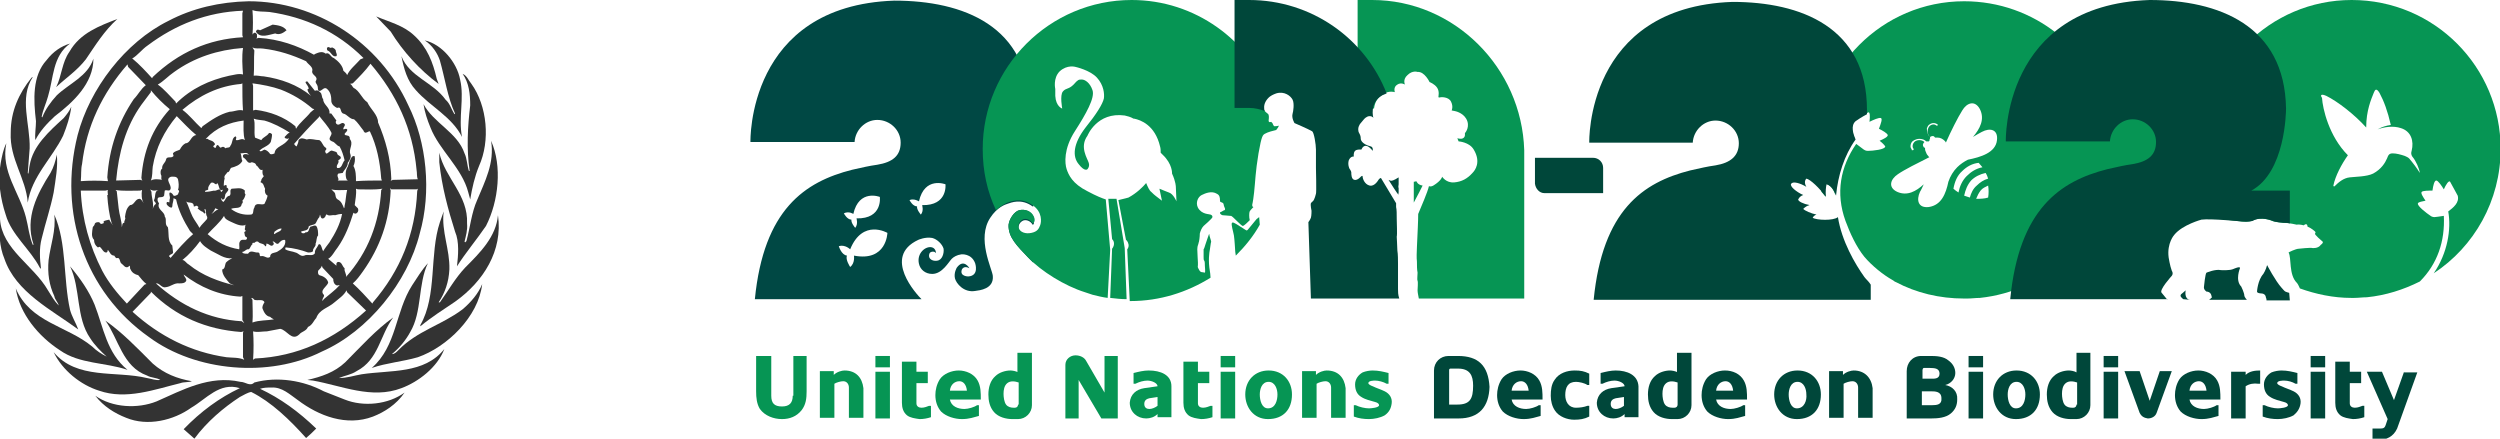 <?xml version="1.0" encoding="utf-8"?>
<!-- Generator: Adobe Illustrator 19.1.0, SVG Export Plug-In . SVG Version: 6.00 Build 0)  -->
<svg version="1.1" id="Layer_1" xmlns="http://www.w3.org/2000/svg" xmlns:xlink="http://www.w3.org/1999/xlink" x="0px" y="0px"
	 viewBox="0 0 396.1 69.5" style="enable-background:new 0 0 396.1 69.5;" xml:space="preserve">
<style type="text/css">
	.st0{fill:#069554;}
	.st1{fill:#004844;}
	.st2{fill:#00473A;}
	.st3{fill:#333333;}
</style>
<g>
	<path class="st0" d="M345.7,18.1h-11.6c-2.5-10.3-11.8-17.9-22.9-17.9c-13,0-23.5,10.6-23.5,23.6c0,2.3,0.3,4.5,0.9,6.6
		c0.2,0.2,0.4,0.5,0.6,0.7c-0.1-0.8,0-1.6,0.1-2c0.7,0.2,1.2,0.9,1.5,1.8c0.3-3.2,1.3-6.4,3.1-8.9c-0.4-0.9-0.8-2.2,0-2.9
		c0.1-0.1,2.1-1.3,2.1-1.3c0.3-0.1,0.3,0.7,0.2,1.5c0.6-0.3,1.5-0.7,1.8-0.6c0.3,0.1,0,0.9-0.3,1.7c0.6,0.3,1.3,0.7,1.4,1
		c0,0.3-0.6,0.6-1.3,0.9c0.4,0.3,0.8,0.7,0.9,0.9c0,0.5-2,0.7-2.7,0.7c-0.2,0-0.4,0-0.7-0.2c-0.1-0.1-0.7-0.5-1.2-0.9
		c-2.5,3.6-3.3,7.8-1.7,12.2c0.7,1.9,1.7,4.1,3,5.7c1.2,1.4,2.9,2.8,4.5,3.7c0.2,0.1,0.2,0.2,0.5,0.3c3.2,1.7,6.9,2.6,10.8,2.6
		c0.1,0,0.1,0,0.2,0v0c0.1,0,0.2,0,0.3,0c0.7,0,1.3-0.1,2-0.1c10.4-1.1,18.8-8.9,20.7-19h11.3V18.1z M309.5,29.9
		c0.2-1.1,0.6-2.1,1.4-2.8c0.7-0.7,1.6-1.2,2.6-1.3c0.2,0.2,0.4,0.5,0.6,0.7c-1,0.2-1.8,0.7-2.5,1.4c-0.7,0.7-1.1,1.6-1.3,2.6
		C310,30.3,309.7,30.1,309.5,29.9 M312.1,31.3c-0.3-0.1-0.6-0.2-0.9-0.3c0.2-0.9,0.5-1.7,1.1-2.4c0.6-0.6,1.4-1,2.3-1.2
		c0.2,0.3,0.3,0.6,0.4,0.9c-0.7,0.2-1.3,0.6-1.8,1.1C312.6,29.9,312.3,30.6,312.1,31.3 M315,31.3c-0.6,0.2-1.3,0.2-1.9,0.2
		c0.2-0.5,0.4-0.9,0.7-1.3c0.3-0.4,0.8-0.6,1.2-0.8C315.1,30,315.1,30.7,315,31.3 M311.8,25.3c-0.6,0.3-1.2,0.7-1.7,1.2
		c-0.6,0.6-1.1,1.4-1.4,2.3c-0.4,1.9-1.1,3.7-3.1,4c-1.7,0.2-2-1.1-1.4-2.4c0.2-0.3,0.4-0.8,0.6-1.2c-1.2,1.1-2.6,1.9-4.2,1.2
		c-1.5-0.7-1.1-2,0.1-2.8c1-0.7,3.2-1.8,5-2.7c-0.1,0-0.1-0.1-0.2-0.2c-0.2-0.2-0.3-0.4-0.4-0.7c-0.1-0.2-0.1-0.4-0.1-0.6
		c-0.1,0-0.2,0-0.2-0.1c-0.2-0.2-0.2-0.5,0.1-0.8c0,0,0,0,0,0c0,0,0,0,0,0c0,0,0,0,0,0c-0.2-0.2-0.5-0.3-0.8-0.3
		c-0.3,0-0.6,0.1-0.8,0.3c-0.1,0.1-0.1,0.2-0.2,0.3c-0.1,0.3-0.1,0.6,0.1,0.8c0,0,0,0.1,0,0.1c0,0,0,0-0.1,0.1c0,0,0,0-0.1,0
		c0,0,0,0-0.1,0c0,0,0,0,0,0c0,0,0,0,0,0c0,0,0,0,0-0.1c0,0,0,0,0,0c0,0,0,0,0,0c-0.1-0.2-0.2-0.3-0.2-0.5c0-0.3,0.1-0.6,0.3-0.8
		c0.1-0.1,0.2-0.1,0.3-0.2c0.2-0.1,0.5-0.2,0.8-0.2c0.4,0,0.8,0.1,1.1,0.4c0,0,0.1,0,0.1,0c0,0,0,0,0,0c0.1,0,0.2,0,0.3,0
		c0,0,0.1-0.1,0.1-0.1c0-0.1,0-0.2,0.1-0.4c0,0,0-0.1,0-0.1c0,0,0,0,0-0.1c0,0-0.1-0.1-0.1-0.1c0,0,0,0-0.1-0.1
		c-0.2-0.3-0.3-0.7-0.3-1c0,0,0,0,0,0c0-0.1,0-0.2,0-0.2c0-0.1,0.1-0.1,0.1-0.2c0,0,0,0,0,0c0-0.1,0.1-0.1,0.1-0.2c0,0,0,0,0,0
		c0,0,0,0,0,0c0.1-0.1,0.2-0.2,0.4-0.3c0.2-0.1,0.3-0.1,0.5-0.1c0.2,0,0.4,0.1,0.6,0.2c0,0,0,0,0,0c0,0,0,0,0,0.1c0,0,0,0,0,0.1l0,0
		c0,0,0,0-0.1,0c0,0-0.1,0-0.1,0c-0.3-0.3-0.8-0.2-1.1,0.1c-0.4,0.5-0.4,1.2,0.1,1.7c0.3-0.2,0.6-0.2,0.7,0c0,0,0.1,0.1,0.1,0.1
		c0.1,0,0.3,0,0.4,0c0.4,0,0.8,0.2,1.1,0.5c0.1,0.1,0.2,0.2,0.2,0.3c0.8-1.8,1.9-4,2.6-5.1c0.7-1.2,2-1.7,2.8-0.2
		c0.8,1.6,0,3.1-1.1,4.4c0.5-0.3,1-0.6,1.4-0.8c1.3-0.7,2.6-0.4,2.4,1.3C316.2,24.2,313.8,24.9,311.8,25.3"/>
	<path class="st0" d="M355.2,35.1c0.9,0.1,1.6-0.1,1.6-0.1c1.4-0.8,3.2,0,3.2,0c0.4,0.2,1.7,0.3,1.7,0.3c1,0,2.2,0.3,2.2,0.3
		c0.4-0.1,1.1,0.1,1.1,0.1c0.6-0.5,0.6,0.2,0.6,0.2c0.7,0.3,1.1,0.7,1.1,0.7c0.3,0.2,0.1,0.4,0.1,0.4c-0.2,0.1,1.1,1.2,1.1,1.2
		c0.4,0.2-0.2,0.6-0.2,0.6c-0.4,0.6-1.3,0.5-1.3,0.5c-0.3-0.1-2.1,0.1-2.1,0.1c-0.6,0-1.7,0.6-1.7,0.6c0.5,0.9,0,3.5,1.3,4.8
		c0.2,0.2,0.3,0.5,0.5,0.9c2.5,0.9,5.3,1.5,8.1,1.5c0.1,0,0.1,0,0.2,0v0c0.1,0,0.2,0,0.3,0c0.7,0,1.3-0.1,2-0.1
		c3-0.3,5.8-1.2,8.4-2.5c2.8-2.8,4-6.4,3.8-10.4c-0.6,0.1-1.4,0.2-1.5,0.2c-0.2,0-0.5-0.1-0.6-0.2c-0.6-0.4-2.2-1.6-2-2
		c0.1-0.2,0.7-0.3,1.2-0.4c-0.4-0.6-0.8-1.2-0.6-1.4c0.2-0.2,1.1-0.2,1.7-0.2c0.1-0.8,0.3-1.6,0.6-1.6c0.3,0,0.9,0.9,1.2,1.4
		c0.3-0.7,0.8-1.5,1-1.2c0,0,1.1,2,1.2,2.2c0.3,1.1-0.7,1.9-1.5,2.5c0.5,2.8-0.1,6.6-2.3,9.8c6.4-4.2,10.6-11.5,10.6-19.7
		c0-13-10.5-23.6-23.6-23.6c-13,0-23.5,10.6-23.5,23.6c0,4,1,7.8,2.7,11.1C353.5,34.9,355.2,35.1,355.2,35.1 M368.6,15.2
		c1.8,0.9,4.4,2.9,6.3,5c0-2.7,0.8-4.5,1.2-5.5c0.2-0.5,0.4-0.8,0.9,0c0.7,1.3,1.3,2.9,1.8,5.1c-0.7,0.1-1.4,0.3-2.1,0.7
		c1.1-0.4,2.5-0.6,3.7-0.2c1.6,0.5,2.1,2,1.7,3.6c-0.1,0.3-0.1,0.6,0.1,0.9c0.6,0.7,1.1,1.9,1.2,2.6c-0.5-0.8-1.1-1.6-1.7-2.3
		c-0.2-0.2-0.5-0.3-0.7-0.4c-0.6-0.2-1.3-0.4-1.9-0.4c-0.6,0-0.7,0.3-0.9,0.8c-0.3,0.7-0.9,1.7-2.2,2.4c-1,0.5-2.9,0.5-3.7,0.6
		c-1,0.1-1.8,0.8-2.4,1.4c-0.1,0.1-0.2,0-0.2-0.1c0.3-1.5,1.3-3.4,2.3-4.8c-3-3-4-7.4-4.1-9.1C367.6,15.1,367.7,14.8,368.6,15.2"/>
	<path class="st1" d="M161.5,33.3c-0.8,0.2-1.6,1.4-1.7,2.3c-0.1,2,1.4,3.4,3.1,5.2c0.3,0.3,0.5,0.5,0.8,0.8v-4.6
		c-0.1,0-0.2,0.1-0.3,0.1c-0.9,0.2-1.8-0.1-2-0.8c-0.1-0.5,0.1-1,0.6-1.3c0.5-0.3,1.3,0,1.6,0.6c0,0,0.1,0,0.2-0.1v-1
		C163.4,33.4,162.3,33.1,161.5,33.3 M157.6,30.3c5.4-2.9,5.5-12.5,5.5-13c0-13.2-10.5-17.2-21.4-17.2c-23.4,0.8-22.8,22.4-22.8,22.4
		h16.5c0.1-1.9,1.7-3.5,3.6-3.5c2,0,3.7,1.6,3.7,3.6c0,2.1-1.3,3.1-3.7,3.5c-1.4,0.2-2.2,0.4-4,0.8c-7.5,1.9-14,6.3-15.4,20.5H146
		c-0.7-0.7-6.3-6.7-0.5-9.4c0,0,1.1-0.5,2.2-0.3c0.8,0.2,1.6,1,1.8,1.7c0.1,0.7-0.2,1.8-1,1.9c-0.5,0.1-0.9-0.1-1-0.2
		c-0.3-0.2-0.4-0.6-0.2-1c0.1-0.2,0.7-0.4,1,0c0,0,0-0.7-0.6-0.9c-1-0.3-2.5,0.9-2.1,2.6c0.2,0.9,1,1.6,2.1,1.6
		c1.6,0,2.6-1.9,3.1-2.4c0.3-0.3,0.8-0.6,1.5-0.7c0,0,1.6-0.2,2.2,1.4c0,0,0.7,2-1.1,2.1c0,0-1.4,0-1-1.1c0,0,0.3-0.7,1.2-0.2
		c0,0-0.9-1.6-2-0.1c0,0-0.5,0.8-0.3,1.7c0.2,0.8,1.4,2.3,3.2,2c0.7-0.1,3-0.3,2.8-2.4c-0.1-1.1-2.6-5.9-0.4-9.2
		c1.1-1.7,2.4-2.1,2.7-2.2c0.6-0.2,2.2-0.9,4,0.4c0.1,0,0.1,0.1,0.1,0.1v-2.4H157.6z M135.2,33.9c0.9-4,4.2-2.7,4.2-2.7
		s0.5,3.5-3.7,3.4c0,0,0.3,0.9-0.2,1.5c0,0-0.7-0.8-0.6-1.3l0,0c-0.7,0-1.2-1-1.2-1C134.5,33.4,135.2,33.9,135.2,33.9 M135.3,40.5
		c0,0,0.2,1.2-0.6,1.8c0,0-0.8-1.2-0.5-1.8l0,0c-0.9-0.1-1.3-1.5-1.3-1.5c1-0.3,1.8,0.5,1.8,0.5c2-4.9,5.9-2.6,5.9-2.6
		S140.5,41.5,135.3,40.5 M146.1,32.5c0,0,0.3,0.9-0.2,1.5c0,0-0.7-0.8-0.6-1.3l0,0c-0.7,0-1.2-1-1.2-1c0.7-0.3,1.5,0.2,1.5,0.2
		c0.9-4,4.2-2.7,4.2-2.7S150.2,32.6,146.1,32.5"/>
	<path class="st0" d="M202.6,19.9c-0.2,0.1-0.6,0.1-0.7,0.1c-0.1,0-0.3-0.5-0.3-0.5l-0.2-0.2c0,0-0.4,0.2-0.4-0.2
		c0-0.2,0.1-0.5,0-0.9c-0.1-0.3-0.7-0.4-0.8-1.1c-0.1-0.8,0.4-1.5,0.9-1.9c0.1,0,0.1-0.1,0.2-0.1C197.9,6.4,189.4,0,179.3,0
		c-13,0-23.6,10.6-23.6,23.6c0,3.5,0.7,6.7,2.1,9.7c0.9-0.8,1.6-1.1,1.8-1.2c0.6-0.2,2.2-0.9,4,0.4c1.6,1.1,1.4,2.7,1.2,3.2
		c-0.2,0.5-0.4,1-1.4,1.2c-0.9,0.2-1.8-0.1-2-0.8c-0.1-0.5,0.1-1,0.6-1.3c0.5-0.3,1.3,0,1.6,0.6c0,0,0.6-0.2,0.2-1.1
		c-0.4-0.9-1.4-1.2-2.3-1c-0.8,0.2-1.6,1.4-1.7,2.3c-0.1,2,1.4,3.4,3.1,5.2c2.1,2.2,5.8,4.5,9,5.5c0.4,0.1,0.8,0.3,1.2,0.4
		c0.8,0.2,1.6,0.4,2.4,0.5l0.4-7.6l-0.7-8c-0.6-0.2-1.4-0.5-2.9-1.3c-2.4-1.2-3-2.6-3.3-3.5c-0.3-0.9-0.5-3.2,1.3-6
		c1.8-2.8,3.2-5.3,2.8-6.5c-0.4-1.2-1.2-1.7-1.7-1.7c-0.5,0-0.6,0-1.3,0.8c-0.8,0.8-1.2,0.5-1.7,1.1c-0.5,0.6-0.1,2.7-0.1,2.7
		s-1-0.3-1.1-2c0-0.6,0-1.1,0-1.1s-0.4-1.7,0.7-2.8c1.2-1.1,2.5-0.7,2.5-0.7s2.3,0.5,3.4,1.7c1.1,1.2,1.2,2.6,1.1,3.3
		c-0.2,0.9-1.2,2.5-2.9,4.6c-2,2.6-2.1,4.6-1.1,5.8c1,1.3,1.4,0.8,1.4,0.8s0.4-0.4,0.2-1c-0.2-0.7-1.5-2.5-0.2-4.3
		c0,0,1.5-3.8,5.9-3.2c0.4,0.1,0.9,0.2,1.4,0.5c0,0,0.1,0,0.1,0c1,0.2,3.3,1,4.1,4.4c0.1,0.3,0.1,0.7,0.1,1c0.1,0.1,0.2,0.2,0.3,0.3
		c1.6,1.5,1.5,3,1.5,3c0.6,1.3,0.6,2.1,0.6,2.1l0.1,2.3c0,0-0.5-1.2-1.2-1.4c-0.3-0.1-1-0.4-1.5-0.6c0.2,0.9,0.4,1.9,0.4,1.9
		c-1-0.8-1-0.7-1.7-1.4c-0.3-0.2-0.6-0.9-0.8-1.4c-0.5,0.6-1.5,1.6-2.8,2.3c0,0-0.7,0.2-1.6,0.4l1.2,6.3c0,0,0.3,0.2,0.4,0.7
		c0.1,0.5-0.2,0.8-0.2,0.8l0.4,8.2c0,0,0.1,0,0.1,0c4.7,0,9-1.4,12.7-3.7c0-0.4-0.1-1-0.1-1c-0.3-1.7-0.1-3,0-3.5
		c0.1-0.5,0.1-0.9,0.2-1.2c0-0.2-0.3-0.9-0.3-1.2c0-0.3-0.5,1.4-0.6,1.6c-0.1,0.3-0.2,0.7-0.3,0.8c0,0.2,0,0.9,0,1.2
		c0,0.3,0,0.5,0.1,0.6c0.1,0.1,0.1,0.6,0.1,0.8c0,0.2,0.1,1,0,1.1c-0.1,0-0.4-0.1-0.6-0.1c-0.2-0.1-0.3-0.3-0.4-0.5
		c-0.2-0.3-0.1-0.5-0.1-0.6c0-0.1,0-0.2,0-0.4c0-0.2-0.1-1.6-0.1-2.1c0-0.6,0.2-0.8,0.2-1c0.1-0.2,0.2-1,0.2-1.5
		c0.1-0.4,0.3-0.9,0.6-1.2c0,0,1.4-1.2,1.4-1.4c0-0.1,0-0.3-0.3-0.4c-0.2-0.1-1.4,0-2-1.1c-0.4-0.8,0-1.7,0.6-2
		c0.6-0.3,1.6-0.7,2.4-0.2c0.4,0.2,0.5,0.5,0.5,1.1c0,0,0,0.2,0.1,0.2c0.2,0.1,0.3,0.1,0.4,0.2c0.1,0.1,0.1,0.5,0.2,0.6
		c0,0.1,0.1,0.2,0.1,0.3c0,0.1,0,0.2-0.1,0.2c-0.1,0-0.5,0.3-0.6,0.3c-0.1,0-0.1,0.1-0.1,0.2c0.1,0.1,0.1,0.2,0.4,0.3
		c0.3,0,1,0.1,1.2,0.1c0.2,0,0.2,0,0.3,0.1c0.1,0,1.5,1.5,1.7,1.5c0.2,0,0.8-0.6,1.1-0.9c0,0,0,0,0-0.1c-0.1-0.3-0.1-1.1,0-1.3
		c0.1-0.2,0.6-0.7,0.6-0.7s-0.2,0-0.2-0.3c0-0.2,0.1-0.2,0.3-2c0.2-1.8,0.2-3.2,0.7-6.2c0.5-2.9,0.7-2.9,1-3.1
		c0.5-0.3,1.4-0.5,1.8-0.6C202.6,20.1,202.6,20,202.6,19.9"/>
	<path class="st0" d="M176.9,31.5c-0.2,0-0.4,0-0.7,0c-0.2,0-0.4,0-0.6,0l0.6,6.4c0,0,0.3,0.2,0.3,0.7c0,0.5-0.3,0.8-0.3,0.8
		l-0.3,7.8c0.9,0.1,1.7,0.2,2.6,0.2l-0.3-8.1L176.9,31.5z"/>
	<path class="st0" d="M199.1,34.7c-0.1,0.1-1.3,1.6-1.4,1.7c-0.2,0.2-0.2,0.1-0.4,0c-0.2-0.1-1.5-1-1.8-1.1c0,0-0.2-0.1-0.3,0
		c-0.2,0.2,0.2,1.4,0.3,2c0.1,0.6,0.2,2.4,0.2,2.4c0,0.3,0.1,0.6,0.1,0.8c1.5-1.5,2.8-3.1,3.8-4.9l-0.1-1.2L199.1,34.7z"/>
	<path class="st2" d="M295.4,43.9c-1.5-2.1-3.6-5.7-4.2-9.5c-0.7,0.6-3.4,0.5-4,0.1c0.1-0.2,0.3-0.4,0.6-0.5
		c-0.9-0.2-1.8-0.6-2.1-0.9c0.3-0.3,0.6-0.5,1-0.6c-1-0.2-1.8-0.6-1.8-0.9c0.2-0.4,0.5-0.6,0.8-0.7c-1.1-0.5-2.2-1.4-1.9-1.8
		c0.3-0.4,1.4-0.1,2.4,0.5c-0.3-0.5-0.3-1,0-1.3c0.6,0.1,2.1,1.5,3.1,2.9c-0.1-0.8,0-1.6,0.1-2c0.7,0.2,1.2,0.9,1.5,1.8
		c0.3-3.2,1.3-6.4,3.1-8.9c-0.4-0.9-0.8-2.2,0-2.9c0.1-0.1,1.2-0.8,1.8-1.1c0-0.4,0-0.7,0-0.7c0-13.1-10.5-17.1-21.3-17.1
		c-23.3,0.8-22.7,22.3-22.7,22.3h16.4c0.1-1.9,1.7-3.5,3.6-3.5c2,0,3.7,1.6,3.7,3.6c0,2-1.3,3.1-3.7,3.5c-1.4,0.2-2.2,0.4-4,0.8
		c-7.5,1.9-13.9,6.3-15.3,20.5h18.9h25l0-2.4C296.1,44.6,295.7,44.3,295.4,43.9"/>
	<path class="st2" d="M347,47.5c-1-0.1-0.7-1.5-0.7-1.5c-0.2,0.2-0.7,0.6-0.7,0.6c-0.3,0.3,0.1,0.6,0.1,0.6c0.1,0.1,0.2,0.2,0.2,0.2
		L347,47.5C347,47.5,347,47.5,347,47.5"/>
	<path class="st2" d="M343.4,47.5c-0.5-0.6-0.9-1.1-0.9-1.1c-0.5-0.4,1.6-2.7,1.6-2.7c0.3-0.4,0-0.8,0-0.8c-0.3-0.8-0.5-2.1-0.5-2.1
		c-0.3-2.3,0.9-3.6,0.9-3.6c1.3-1.6,4.3-2.4,4.3-2.4c1.4-0.2,6.5,0.3,6.5,0.3c0.9,0.1,1.6-0.1,1.6-0.1c1.4-0.8,3.2,0,3.2,0
		c0.4,0.2,1.7,0.3,1.7,0.3c0.3,0,0.7,0,1,0.1v-0.2v-1v-1.6v-1.9v-0.5h-6.1c5.4-2.9,5.5-12.5,5.5-13C362,4,351.5,0,340.6,0
		c-23.4,0.8-22.8,22.4-22.8,22.4h16.5c0.1-1.9,1.7-3.5,3.6-3.5c2,0,3.7,1.6,3.7,3.6c0,2.1-1.3,3.1-3.7,3.5c-1.4,0.2-2.2,0.4-4,0.8
		c-7.5,1.9-14,6.3-15.4,20.6h19v0H343.4z"/>
	<path class="st2" d="M350.3,47.2c0,0.1-0.1,0.2-0.3,0.3h6c-0.3-0.3-0.4-0.6-0.4-0.6c0-0.5-0.5-1.5-0.5-1.5c-1-1-0.2-2.9-0.2-2.9
		c0.1-0.4-1,0.1-1,0.1c-0.6,0.3-2,0.2-2,0.2c-0.9-0.2-2.3,0.4-2.3,0.4c-0.2,0.1-0.4,2.2-0.4,2.2c-0.1,0.5,0.4,0.8,0.4,0.8
		c0.5,0,0.7,0.4,0.7,0.4C350.6,47.4,350.3,47.2,350.3,47.2"/>
	<path class="st2" d="M362.7,46.4c-0.3-0.1-0.4-0.1-0.6-0.2c-0.2-0.1-0.4-0.4-0.6-0.6c-1-1.1-2.3-3.6-2.3-3.6
		c-0.2,0.8-0.6,1.4-0.6,1.4c-0.9,1-1,2.8-1,2.8c0,0.3,0.8,0.3,0.8,0.3c0.6,0.1,0.6,0.6,0.6,0.6l0.1,0.3c0,0.1,0,0.1,0,0.2h3.7
		L362.7,46.4C362.7,46.4,362.7,46.4,362.7,46.4"/>
	<path class="st0" d="M217.4,0h-2.3v17.2h2.3c0.1,0,0.2,0,0.3,0c0.1-0.8,0.4-1.7,1.5-2.3c0.9-0.6,1.8-0.3,1.8-0.3s-0.3-0.8,0.4-1.2
		c0.6-0.4,1.2,0,1.2,0s-0.4-0.8,0.4-1.5c0.8-0.8,1.6-0.5,1.6-0.5c1.1-0.1,1.9,1.6,1.9,1.6s0.8,0.3,1.2,0.9c0.4,0.6,0.2,1.3,0.2,1.5
		c0.1,0.1,0.4,0,0.4,0s1.2-0.1,1.6,0.7c0.4,0.8,0.1,1.4,0.1,1.4l0.5,0.1c0,0,1.2,0.2,1.8,1.2c0.7,1.2-0.1,2.2-0.2,2.3
		c0,0.1,0.1,0.6-0.3,0.8c-0.3,0.2-0.9,0-0.9,0l0.2,0.5c0,0,1.7,0.1,2.4,1.3c1.2,2,0.2,3.3-0.2,3.7c-0.8,0.9-1.7,1.4-2.9,1.5
		c-1.3,0.1-1.9-0.9-1.9-0.9s-0.1,0.6-1.4,1.4c-0.2,0.1-0.4,0.2-0.7,0.1c-0.2,0.9-1.2,3.2-1.7,4.4c0,1.2-0.1,2.9-0.2,5.2
		c-0.1,2.3,0,1.9,0,2.4c0,0.6,0,1.2,0.1,1.7c0,0.5-0.1,1.1,0,1.3c0.1,0.2,0,1.2,0,1.5c0,0.3,0.1,0.8,0.2,1.3h16.7V23.8
		C241.1,10.7,230.4,0,217.4,0"/>
	<path class="st0" d="M224.4,28.7c0,0-0.2,0.1-0.4,0.1v3.3c0.5-0.9,1.4-2.7,1.4-2.7C224.6,29.3,224.4,28.7,224.4,28.7"/>
	<path class="st2" d="M221.5,45.8c0-0.8,0-1.3,0-1.6v-2.4c0-0.6,0-1.5-0.1-2.1c0-0.6-0.1-1.9-0.1-2.2c0.1-0.4,0-2,0-2.8
		c0-0.8,0-1.5-0.1-1.9c0-0.1,0-0.3,0-0.6c-0.6-1-1.5-2.5-2.4-4c-0.2,0-0.4,0.3-0.4,0.3s-0.6,1.1-1.4,0.9c-0.8-0.2-1.1-1.1-1.1-1.4
		c0-0.3-0.3,0-0.3,0s-0.5,0.6-1,0.5c-0.5-0.1-0.5-0.9-0.5-1.2c0-0.2-0.3-0.6-0.3-0.6s-0.3-0.6-0.1-1.3c0.3-0.7,0.8-0.6,0.8-0.6
		s-0.1-0.6,0.2-0.9c0.3-0.3,1-0.2,1-0.2s0.2-0.6,0.7-0.6c0.5,0,1.1,0.8,1.1,0.8s0.1-0.6-0.3-0.7c-1.6-0.4-1.6-1.2-1.6-1.2
		s0-0.4-0.1-0.6c-0.1-0.3-0.3-0.4-0.3-0.9c0-0.6,0.4-1,0.4-1l0.5-0.6c0,0,0.4-0.5,0.9-0.5s0.6,0.3,0.6,0.3s-0.7-2.4,1.4-3.6
		c0.2-0.1,0.5-0.2,0.7-0.3C216.3,6.1,207.8,0,197.9,0h-2.3v17.1h2.3c0.9,0,1.7,0.2,2.5,0.5c-0.1-0.1-0.1-0.3-0.1-0.4
		c-0.1-0.8,0.4-1.5,0.9-1.9c0.4-0.3,1-0.5,1-0.5c1.3-0.4,2.3,0.4,2.6,1c0.3,0.6,0.1,1.9,0,2.2c-0.2,0.7,0.3,1.5,0.3,1.5
		s2.1,0.9,2.8,1.3c0.3,0.2,0.6,2.1,0.6,2.9c0,0.6,0,2.6,0,2.9c0,0.2,0.1,3.9,0,4.1c-0.1,0.4-0.2,0.7-0.3,0.9
		c-0.1,0.3-0.4,0.4-0.5,0.6c-0.1,0.3,0.1,1.2,0.1,1.2s0,0.8-0.1,1.1c-0.1,0.3-0.4,0.7-0.4,0.7l0.4,12.1h14
		C221.5,46.7,221.5,46.2,221.5,45.8"/>
	<path class="st2" d="M221.6,30.5v-0.6c0,0,0-0.1,0-0.1c-0.1-0.2,0-0.4,0-0.6v-1.1c-0.2,0.1-0.3,0.2-0.5,0.3
		c-0.6,0.3-0.7,0.3-1.1,0.1c0.7,1.1,1.2,1.9,1.6,2.4C221.5,30.8,221.6,30.7,221.6,30.5"/>
	<path class="st2" d="M252.4,25h-2.9h-3.6h-2.7v4.1l0,0c0.1,0.8,0.7,1.5,1.5,1.5l0,0h0.1h6.5h2.7v-4C254,25.7,253.3,25,252.4,25"/>
	<path class="st0" d="M125.6,62.7c0,1.1-0.5,1.7-1.7,1.7c-1.2,0-1.7-0.5-1.7-1.7v-6.3h-2.4V62c0,1,0.1,2,0.6,2.8
		c0.8,1.1,2.2,1.6,3.5,1.6c1.2,0,2.3-0.4,3.1-1.4c0.7-0.9,0.8-1.9,0.8-3v-5.6h-2.1V62.7z"/>
	<path class="st0" d="M133.8,58.7c-0.4,0-1.2,0.2-1.7,0.7v-0.6h-2.2v7.4h2.3v-5.4c0.3-0.2,1-0.4,1.4-0.4c0.6,0,0.9,0.5,0.9,1v4.8
		h2.3v-4.7C136.6,59.8,135.6,58.7,133.8,58.7"/>
	<rect x="138.7" y="56.4" class="st0" width="2.3" height="1.8"/>
	<rect x="138.7" y="58.9" class="st0" width="2.3" height="7.4"/>
	<path class="st0" d="M146,64.6c-0.4,0-0.8-0.2-0.8-0.7v-3.2h1.8v-1.8h-1.8v-1.6h-2.3v1.6v1.8v3.1c0,0.8,0.2,1.5,0.8,2
		c0.5,0.4,1.3,0.5,2,0.6c0.6,0,1.2-0.1,1.8-0.3v-1.8h-0.3C146.9,64.4,146.5,64.6,146,64.6"/>
	<path class="st0" d="M151.9,58.7c-1.1,0-2.4,0.5-3,1.4c-0.5,0.8-0.7,1.7-0.7,2.5c0,1,0.3,1.9,0.9,2.6c0.8,0.8,2.2,1.2,3.3,1.2
		c1.2,0,1.9-0.3,2.7-0.5v-1.7h-0.3c-0.4,0.3-1.4,0.6-2,0.6c-1,0-2.1-0.4-2.3-1.5h4.9c0-1.1,0-2.1-0.5-3
		C154.3,59.2,153,58.7,151.9,58.7 M150.5,61.9c0.1-1,0.8-1.5,1.5-1.5c0.6,0,1.1,0.5,1.2,1.5H150.5z"/>
	<path class="st0" d="M161.3,59c-0.3-0.2-0.9-0.3-1.2-0.3c-0.8,0-1.8,0.3-2.4,0.9c-0.8,0.7-1.1,1.8-1.1,2.9c0,1,0.2,2,0.9,2.8
		c0.7,0.8,1.9,1.1,2.9,1.1h0.9c1.2,0,2.2-1,2.2-2.2v-8.3h-2.3V59z M161.3,64.1c0,0.3-0.2,0.5-0.5,0.5h-0.2c-0.4,0-0.9-0.1-1.2-0.5
		c-0.3-0.4-0.4-1.2-0.4-1.7c0-0.6,0.1-1.3,0.6-1.7c0.5-0.4,1.2-0.3,1.8-0.1V64.1z"/>
	<path class="st0" d="M175,62.2l-2.9-5c-0.3-0.6-1-0.9-1.7-0.9c-0.8,0-1.6,0.6-1.6,1.5v8.5h2.1v-6.1l3.6,6.1h2.6v-9.9H175V62.2z"/>
	<path class="st0" d="M182,58.7c-0.8,0-1.6,0.2-2.4,0.4v1.7h0.3c0.6-0.3,1.3-0.5,1.9-0.5c0.7,0,1.6,0.4,1.6,0.9
		c-0.7,0.1-1.5,0.2-2.1,0.3c-1.3,0.2-2.2,1-2.3,2.3c0,1.5,1.2,2.5,2.6,2.5c0.6,0,1.3-0.2,1.8-0.7v0.5h2.2v-4.9
		C185.6,59.4,183.9,58.7,182,58.7 M183.4,64.3c-0.4,0.3-0.9,0.5-1.3,0.5c-0.4,0-0.8-0.2-0.8-0.8c0-0.6,0.4-0.8,0.8-0.9l1.3-0.2V64.3
		z"/>
	<path class="st0" d="M190.6,64.6c-0.4,0-0.8-0.2-0.8-0.7v-3.2h1.8v-1.8h-1.8v-1.6h-2.3v1.6v1.8v3.1c0,0.8,0.2,1.5,0.8,2
		c0.5,0.4,1.3,0.5,2,0.6c0.6,0,1.2-0.1,1.8-0.3v-1.8h-0.3C191.5,64.4,191.1,64.6,190.6,64.6"/>
	<rect x="193.4" y="58.9" class="st0" width="2.3" height="7.4"/>
	<rect x="193.4" y="56.4" class="st0" width="2.3" height="1.8"/>
	<path class="st0" d="M201,58.7c-2.2,0-3.7,1.6-3.7,3.8c0,2,1.3,3.9,3.6,3.9c2.4,0,3.8-1.5,3.8-3.9C204.7,60.4,203.3,58.7,201,58.7
		 M200.9,64.7c-1,0-1.3-1.3-1.3-2.2c0-0.8,0.3-2,1.4-2c1,0,1.4,1.1,1.4,2C202.4,63.4,202.1,64.7,200.9,64.7"/>
	<path class="st0" d="M210.2,58.7c-0.4,0-1.2,0.2-1.7,0.7v-0.6h-2.2v7.4h2.3v-5.4c0.3-0.2,1-0.4,1.4-0.4c0.6,0,0.9,0.5,0.9,1v4.8
		h2.3v-4.7C213,59.8,212,58.7,210.2,58.7"/>
	<path class="st2" d="M293.7,58.7c-0.4,0-1.2,0.2-1.7,0.7v-0.6h-2.2v7.4h2.3v-5.4c0.3-0.2,1-0.4,1.4-0.4c0.6,0,0.9,0.5,0.9,1v4.8
		h2.3v-4.7C296.5,59.8,295.4,58.7,293.7,58.7"/>
	<path class="st0" d="M219.4,62c-0.6-0.3-1.3-0.5-1.9-0.8c-0.3-0.1-0.7-0.3-0.7-0.5c0-0.4,0.9-0.4,1.1-0.4c0.5,0,1.3,0.2,1.8,0.5
		h0.3v-1.7c-0.8-0.2-1.6-0.4-2.5-0.4c-0.5,0-1.1,0.1-1.6,0.3c-0.7,0.4-1.2,1.1-1.2,1.9c0,0.9,0.3,1.6,1,2c0.6,0.4,1.5,0.6,2.2,0.8
		c0.4,0.1,0.6,0.3,0.6,0.5c0,0.4-1.3,0.5-1.6,0.5c-0.6,0-1.5-0.2-2.1-0.5h-0.3V66c0.8,0.3,1.6,0.4,2.4,0.4c0.8,0,1.8-0.2,2.5-0.6
		c0.7-0.5,1-1.1,1.1-1.9C220.6,63.1,220.2,62.4,219.4,62"/>
	<path class="st2" d="M231,56.4h-1.5c-1.3,0-2.3,1-2.3,2.3v7.6h3.9c3.3,0,4.8-1.9,4.9-5C235.8,57.9,234.2,56.4,231,56.4 M230.9,64.1
		h-1.3v-5.5c0-0.1,0.1-0.2,0.2-0.2h1.2c1.9,0,2.4,1.1,2.4,2.7C233.4,63.2,232.9,64.1,230.9,64.1"/>
	<path class="st2" d="M240.9,58.7c-1.1,0-2.4,0.5-3,1.4c-0.5,0.8-0.7,1.7-0.7,2.5c0,1,0.3,1.9,0.9,2.6c0.8,0.8,2.2,1.2,3.3,1.2
		c1.2,0,1.9-0.3,2.7-0.5v-1.7h-0.3c-0.4,0.3-1.4,0.6-2,0.6c-1,0-2.1-0.4-2.3-1.5h4.9c0-1.1,0-2.1-0.5-3
		C243.3,59.2,242,58.7,240.9,58.7 M239.5,61.9c0.1-1,0.8-1.5,1.5-1.5c0.6,0,1.1,0.5,1.2,1.5H239.5z"/>
	<path class="st2" d="M249.7,64.6c-1.2,0-1.7-1-1.7-2c0-1.2,0.4-2.1,1.7-2.1c0.5,0,1.4,0.2,1.8,0.5h0.3v-1.8
		c-0.8-0.4-1.4-0.5-2.3-0.5c-1.2,0-2.5,0.4-3.2,1.5c-0.5,0.7-0.6,1.6-0.6,2.5c0,0.8,0.2,1.7,0.7,2.4c0.6,0.9,1.9,1.4,3,1.4
		c0.9,0,1.6-0.1,2.4-0.5v-1.7h-0.3C251,64.5,250.3,64.6,249.7,64.6"/>
	<path class="st2" d="M256,58.7c-0.8,0-1.6,0.2-2.4,0.4v1.7h0.3c0.6-0.3,1.3-0.5,1.9-0.5c0.7,0,1.6,0.4,1.6,0.9
		c-0.7,0.1-1.5,0.2-2.1,0.3c-1.3,0.2-2.2,1-2.3,2.3c0,1.5,1.2,2.5,2.6,2.5c0.6,0,1.3-0.2,1.8-0.7v0.5h2.2v-4.9
		C259.5,59.4,257.8,58.7,256,58.7 M257.3,64.3c-0.4,0.3-0.9,0.5-1.3,0.5c-0.4,0-0.8-0.2-0.8-0.8c0-0.6,0.4-0.8,0.8-0.9l1.3-0.2V64.3
		z"/>
	<path class="st2" d="M265.8,59c-0.3-0.2-0.9-0.3-1.2-0.3c-0.8,0-1.8,0.3-2.4,0.9c-0.8,0.7-1.1,1.8-1.1,2.9c0,1,0.2,2,0.9,2.8
		c0.7,0.8,1.9,1.1,2.9,1.1h0.9c1.2,0,2.2-1,2.2-2.2v-8.3h-2.3V59z M265.8,64.1c0,0.3-0.2,0.5-0.5,0.5H265c-0.4,0-0.9-0.1-1.2-0.5
		c-0.3-0.4-0.4-1.2-0.4-1.7c0-0.6,0.1-1.3,0.6-1.7c0.5-0.4,1.2-0.3,1.8-0.1V64.1z"/>
	<path class="st2" d="M273.3,58.7c-1.1,0-2.4,0.5-3,1.4c-0.5,0.8-0.7,1.7-0.7,2.5c0,1,0.3,1.9,0.9,2.6c0.8,0.8,2.2,1.2,3.3,1.2
		c1.2,0,1.9-0.3,2.7-0.5v-1.7h-0.3c-0.4,0.3-1.4,0.6-2,0.6c-1,0-2.1-0.4-2.3-1.5h4.9c0-1.1,0-2.1-0.5-3
		C275.7,59.2,274.5,58.7,273.3,58.7 M271.9,61.9c0.1-1,0.8-1.5,1.5-1.5c0.6,0,1.1,0.5,1.2,1.5H271.9z"/>
	<path class="st2" d="M284.8,58.7c-2.2,0-3.7,1.6-3.7,3.8c0,2,1.3,3.9,3.6,3.9c2.4,0,3.8-1.5,3.8-3.9
		C288.5,60.4,287.1,58.7,284.8,58.7 M284.7,64.7c-1,0-1.3-1.3-1.3-2.2c0-0.8,0.3-2,1.4-2c1,0,1.4,1.1,1.4,2
		C286.3,63.4,285.9,64.7,284.7,64.7"/>
	<path class="st2" d="M308.2,61c0.9-0.2,1.6-1,1.6-1.9c0-0.8-0.4-1.5-1.1-2c-0.7-0.6-1.8-0.7-2.7-0.7h-1.6c-1.4,0-2.3,1.1-2.3,2.4
		v7.5h3.9c1,0,2.3-0.1,3.1-0.8c0.7-0.6,1-1.3,1-2.2C310.2,62,309.3,61.2,308.2,61 M304.6,58.6c0-0.1,0.1-0.3,0.2-0.3h1
		c0.8,0,1.5,0.1,1.5,0.9c0,0.9-0.9,0.8-1.5,0.8h-1.2V58.6z M306.1,64.2h-1.6V62h1.4c0.7,0,1.7,0,1.7,1.1
		C307.7,64.1,306.9,64.2,306.1,64.2"/>
	<rect x="311.9" y="58.9" class="st2" width="2.3" height="7.4"/>
	<rect x="311.9" y="56.4" class="st2" width="2.3" height="1.8"/>
	<path class="st2" d="M319.5,58.7c-2.2,0-3.7,1.6-3.7,3.8c0,2,1.3,3.9,3.6,3.9c2.4,0,3.8-1.5,3.8-3.9
		C323.2,60.4,321.8,58.7,319.5,58.7 M319.4,64.7c-1,0-1.3-1.3-1.3-2.2c0-0.8,0.3-2,1.4-2c1,0,1.4,1.1,1.4,2
		C320.9,63.4,320.6,64.7,319.4,64.7"/>
	<path class="st2" d="M329,59c-0.3-0.2-0.9-0.3-1.2-0.3c-0.8,0-1.8,0.3-2.4,0.9c-0.8,0.7-1.1,1.8-1.1,2.9c0,1,0.2,2,0.9,2.8
		c0.7,0.8,1.9,1.1,2.9,1.1h0.9c1.2,0,2.2-1,2.2-2.2v-8.3H329V59z M329,64.1c0,0.3-0.2,0.5-0.5,0.5h-0.2c-0.4,0-0.9-0.1-1.2-0.5
		c-0.3-0.4-0.4-1.2-0.4-1.7c0-0.6,0.1-1.3,0.6-1.7c0.5-0.4,1.2-0.3,1.8-0.1V64.1z"/>
	<rect x="333.3" y="58.9" class="st2" width="2.3" height="7.4"/>
	<rect x="333.3" y="56.4" class="st2" width="2.3" height="1.8"/>
	<path class="st2" d="M340.6,63.5l-1.6-4.7h-2.4l2.4,6.6c0.3,0.6,0.7,0.8,1.3,0.9c0.6,0,1.2-0.3,1.4-0.9l2.4-6.6h-1.9L340.6,63.5z"
		/>
	<path class="st2" d="M348.3,58.7c-1.1,0-2.4,0.5-3,1.4c-0.5,0.8-0.7,1.7-0.7,2.5c0,1,0.3,1.9,0.9,2.6c0.8,0.8,2.2,1.2,3.3,1.2
		c1.2,0,1.9-0.3,2.7-0.5v-1.7h-0.3c-0.4,0.3-1.4,0.6-2,0.6c-1,0-2.1-0.4-2.3-1.5h4.9c0-1.1,0-2.1-0.5-3
		C350.7,59.2,349.4,58.7,348.3,58.7 M346.9,61.9c0.1-1,0.8-1.5,1.5-1.5c0.6,0,1.1,0.5,1.2,1.5H346.9z"/>
	<path class="st2" d="M355.7,58.9h-2.2v7.4h2.3v-5.1c0.6-0.4,1.3-0.5,2-0.4h0.3v-2.1c-0.8,0-1.7,0.1-2.3,0.7V58.9z"/>
	<path class="st2" d="M363.4,62c-0.6-0.3-1.3-0.5-1.9-0.8c-0.3-0.1-0.7-0.3-0.7-0.5c0-0.4,0.9-0.4,1.1-0.4c0.6,0,1.3,0.2,1.8,0.5
		h0.3v-1.7c-0.8-0.2-1.6-0.4-2.5-0.4c-0.5,0-1.1,0.1-1.6,0.3c-0.7,0.4-1.2,1.1-1.2,1.9c0,0.9,0.3,1.6,1,2c0.6,0.4,1.5,0.6,2.2,0.8
		c0.4,0.1,0.6,0.3,0.6,0.5c0,0.4-1.3,0.5-1.6,0.5c-0.6,0-1.5-0.2-2.1-0.5h-0.3V66c0.8,0.3,1.6,0.4,2.4,0.4c0.8,0,1.8-0.2,2.5-0.6
		c0.6-0.5,1-1.1,1.1-1.9C364.6,63.1,364.2,62.4,363.4,62"/>
	<rect x="366.1" y="56.4" class="st2" width="2.3" height="1.8"/>
	<rect x="366.1" y="58.9" class="st2" width="2.3" height="7.4"/>
	<path class="st2" d="M373.1,64.6c-0.4,0-0.8-0.2-0.8-0.7v-3.2h1.8v-1.8h-1.8v-1.6H370v1.6v1.8v3.1c0,0.8,0.2,1.5,0.8,2
		c0.5,0.4,1.3,0.5,2,0.6c0.6,0,1.2-0.1,1.8-0.3v-1.8h-0.3C374,64.4,373.6,64.6,373.1,64.6"/>
	<path class="st2" d="M380.9,58.9l-1.6,4.5l-1.9-4.5h-2.4l3.3,7.5l-0.3,0.9c-0.2,0.6-0.4,0.6-1.2,0.6h-0.9v1.8h0.9
		c1.3,0,2.4-0.5,3-1.8l3.2-8.9H380.9z"/>
</g>
<g>
	<path class="st3" d="M66.2,56.6c-2.4,0.7-5,0.9-7.3,1.7c4-3.5,3.7-8.9,6.4-13.1c0.8-1.2,1.5-2.4,2.5-3.5c-1.6,3.3-0.9,7.7-2.8,10.9
		c-0.7,1.3-1.7,2.5-2.9,3.5c0.4,0,0.7-0.3,1-0.6c3-3.1,6.9-4,10.2-6.5c1.3-1.1,2.5-2.5,3.1-4C75.8,50.2,70.8,55,66.2,56.6"/>
	<path class="st3" d="M77,35.8c-1.5,2.2-3.2,4.2-4.6,6.4c0.2-1.7,0.4-3.9-0.3-5.5c-1.1-3.5-2.1-7.1-2.5-11l0-1.5
		c0.9,4,4.6,6.7,4.4,11.2c0.1,1.1-0.2,2-0.4,2.9l0.1,0.1l0.2-0.2c0.6-2.2,0.8-4.5,1.7-6.5c1.2-2.9,2.8-5.9,2.2-9.4
		C79.6,26.3,79,31.9,77,35.8"/>
	<path class="st3" d="M74.7,13.3c2.5,3.5,3,9,1.2,13c-0.7,1.7-1.1,3.5-1.4,5.3c-0.1-0.3-0.2-0.8-0.3-1.1c-1-3.9-4.6-6.7-6-10.3
		c-0.5-1.2-0.9-2.4-1.1-3.7c1.6,3,5.4,4.5,6.5,7.8c0.4,0.8,0.4,1.9,0.7,2.8c0.1,0,0.1,0,0.1-0.1c-0.5-3.4-0.3-7,0.1-10.3
		c0-1.8-0.2-3.6-1.2-5C74,12,74.2,12.7,74.7,13.3"/>
	<path class="st3" d="M72.9,12.6c0.7,3-0.3,6,0.3,9.1l0,0c-1.6-3.2-5-4.8-7.3-7.4c-1.4-1.5-1.9-3.4-2.3-5.4c1.3,3.3,5,4.1,7,6.9
		c0.7,0.6,0.9,1.5,1.4,2.3l0.1-0.1c-1.2-2.6-1.6-5.6-2.4-8.4c-0.4-1.2-1.2-2.4-2.4-3.2C70,7,72.4,9.9,72.9,12.6"/>
	<path class="st3" d="M65.6,5.6c2.1,1.9,3,4.3,3.6,6.9l0.3,0.8c-3-2.2-5.7-5.2-7.6-8.3l-2.3-2.4C61.7,3.5,63.9,4,65.6,5.6"/>
	<path class="st3" d="M18.6,3c-2.1,1.9-3.5,4.2-5,6.4c-1.4,1.8-3.1,2.9-4.7,4.4C9.8,12,9.8,9.9,11,8.2C12.7,5.2,15.8,4.1,18.6,3"/>
	<path class="st3" d="M7.4,9.5c1-1.3,2.3-2.2,3.7-2.6c-2.8,2-2.6,5.5-3.5,8.4c-0.3,1.1-0.8,2.1-1,3.2l0.1,0.1
		c0.5-1.3,1.3-2.4,2.3-3.5c2-1.9,4.9-3,5.8-5.8c0,3.9-3.2,6.9-6.1,9.1c-1.2,1.1-2.4,2.4-3.1,3.8c-0.1-1,0.1-2,0.1-3
		C5.3,15.8,5.1,12,7.4,9.5"/>
	<path class="st3" d="M1.7,21C1.7,17.6,3,14.8,5,12.3c0.1,0,0.1-0.1,0.2-0.1C3,15.5,4.8,19.7,4.7,23.5l-0.3,3.9c0,0,0,0.1,0.1,0.1
		c0.1-0.4,0.1-0.9,0.2-1.3c0.5-3.1,3.1-5.4,5.4-7.5c0.5-0.6,0.9-1.1,1.2-1.8c-0.2,1.6-0.7,3.1-1.3,4.6C8.3,25,5,28,4.4,32.1
		C4.1,28.2,1.5,25.2,1.7,21"/>
	<path class="st3" d="M0.1,25.9c0.2-1.1,0.4-2.2,0.9-3.2c-0.9,4.5,2.1,7.8,3.1,11.7c0.4,1.5,0.5,3,1.1,4.4c0.1,0,0.1,0,0.1-0.1
		c-1.4-4.2,0.6-8,2.7-11.3c0.5-0.9,0.8-1.9,1-2.9c0.2,1.9-0.2,4-0.5,6c-0.5,2.5-1.3,4.8-1.9,7.3c-0.4,1.5-0.3,3.2-0.1,4.8l-0.2-0.2
		c-1.5-2.9-4.5-5.2-5.4-8.4C0.1,31.6-0.4,28.6,0.1,25.9"/>
	<path class="st3" d="M0,34.7C0.3,39.5,5.3,42,7.6,46c0.5,0.8,1,1.7,1.7,2.4c-0.1-0.5-0.6-0.9-0.7-1.5c-0.8-1.7-1.1-3.6-0.9-5.7
		C8,38.8,8.9,36.5,8.6,34c2,4.5,1.4,10.2,2.5,15.1c0.3,1.1,0.9,2,1.3,3.1C8.2,49.1,2.5,46.3,0.7,41C-0.1,39.1-0.2,36.8,0,34.7"/>
	<path class="st3" d="M2.5,45.7c2.3,5.4,8.1,5.9,12.1,9.2c0.7,0.7,1.5,1.2,2.3,1.6l0,0c-0.9-0.8-1.9-1.8-2.6-2.9
		c-2.3-3.3-1.5-7.9-3.2-11.4c1.6,1.9,3,3.9,3.9,6.1c1.4,3.6,1.9,7.6,5.2,10.3c-3.5-1.2-7.6-0.9-10.7-3.1C6.1,53.3,3.1,49.7,2.5,45.7
		"/>
	<path class="st3" d="M8.5,55.8c3.7,4.4,9.8,2.9,14.8,4.1c0.7,0.1,1.3,0.4,2.1,0.3c-0.6-0.4-1.4-0.3-2.1-0.7
		c-3.9-1.4-4.5-5.8-6.6-8.7c2.7,1.9,5,4.3,7.5,6.8c1.8,1.6,3.9,2.4,6.2,2.8c-0.5,0.2-1.3,0.1-1.8,0.3c-4.1,1-8.6,2.7-12.9,1.2
		C12.8,61,9.9,58.7,8.5,55.8"/>
	<path class="st3" d="M59.1,66c-4.2,1.6-8.6-0.1-11.9-2.6c-1.3-0.9-2.5-2.1-4.2-2c-0.6,0-1.2,0-1.8,0.2c3.2,1.5,6.1,3.6,8.9,6.3
		c-0.5,0.5-1,1-1.6,1.5c-2.6-2.9-5.5-5.7-8.7-7.3c-0.6,0.1-1.2,0.5-1.8,0.8c-2.6,1.7-5.2,3.9-7.2,6.6L29.1,68c2.7-2.8,5.7-5,8.9-6.5
		c-3.2-1-5.3,1.7-7.7,3.1c-2.8,2-6.9,3-10.3,1.6c-1.8-0.7-3.6-1.8-4.9-3.5c2.7,1.9,6.7,2.1,9.7,0.9c4.1-1.8,8.4-4.2,13.3-3.1
		c0.8,0,1.5,0.8,2.2,0.1c3.7-1,7.8-0.3,11,1.4l3.3,1.3c3,1.2,6.9,0.8,9.5-1.1C62.8,64.1,60.9,65.3,59.1,66"/>
	<path class="st3" d="M63.6,61.5c-4.7,1.8-9.5-0.4-14-1.2l-0.9-0.1v0c2.2-0.5,4.3-1.2,6-2.8c2.5-2.5,4.8-5.1,7.6-7.1
		c-2.1,2.8-2.3,6.7-5.8,8.5c-0.9,0.6-1.9,0.7-2.8,1.1c1.3,0,2.4-0.4,3.6-0.6c4.6-0.7,9.9,0,13.1-4C69.3,58.2,66.3,60.5,63.6,61.5"/>
	<path class="st3" d="M72.1,47.8c-1.9,1.3-3.7,2.4-5.5,3.9v-0.2c2.7-4.7,1.4-11.2,3.1-16.3l0.6-1.7c-0.4,3.2,1,6,0.9,9.2
		c-0.1,2-0.7,3.7-1.7,5.2h0.2c1.3-1.8,2.4-3.8,4-5.5c2.4-2.4,4.9-4.9,5.2-8.3C79.7,39.7,76.6,44.6,72.1,47.8"/>
	<path class="st3" d="M64.7,16.7C60.1,6.6,50,0.2,39.4,0.2c-4.6,0.1-8.9,1.1-12.7,3.1c-6.9,3.4-12.5,10.8-14.4,18.1
		c-3.1,12.3,1.1,24.8,11.3,32c7.4,5.5,19.1,6.5,27.4,2.3c7.3-3.2,13.6-11,15.5-18.7C68.4,30.4,67.6,22.5,64.7,16.7 M66,26.9
		c0.1,0.5,0,1.1,0.2,1.5l-4,0.1c-0.1,0.1-0.2,0.1-0.3,0.1l0.1-0.2c-0.1-3.3-0.9-6.2-2.1-9c0-1.2-1.2-2.1-1.7-3.2
		c-0.9-0.6-1.2-1.8-2.2-2.3c-0.2-0.2-0.3-0.6-0.6-0.6l0.5-0.1c1-1,2-2,2.8-3.1C62.8,14.9,65.4,20.4,66,26.9 M54.6,42.5
		c-0.4-0.3-0.4-1-1-1c-0.2,0-0.3,0.2-0.3,0.3c0,0.1,0,0.2,0,0.3L52,41c0.6-0.3,1-1.2,1.5-1.8c1.2-1.7,1.9-3.6,2.5-5.5
		c0.2,0.2,0.4,0.2,0.6,0c0.2-0.2,0.2-0.5,0.1-0.7l-0.5-0.5c0.1-0.9,0.3-1.7,0.2-2.6l0.3,0.1c1.3,0,2.6,0.1,3.9-0.1l-0.2,0.2
		c-0.3,5.2-2.1,9.9-5.6,13.8C55,43.5,54.5,43.1,54.6,42.5 M51.3,46.7c-0.7-0.7,0.5-1.3,0.7-1.9c-0.1-0.7-0.9-1.1-1.4-1.2
		c-0.3-0.2-0.2-0.5-0.2-0.7c0.3-0.3,0.5-0.5,0.6-0.8l0.1,0.3l1.7,1.8c0,0.4,0.1,0.8,0.5,1c0.2,0.1,0.4-0.1,0.6,0h-0.1
		c-0.7,0.8-1.7,1.5-2.5,2.2l-0.2,0.3C51,47.2,51.5,47,51.3,46.7 M43.5,24.3c-0.2,0.1-0.5,0.2-0.7,0.1c-0.2-0.3-0.5-0.6-0.9-0.7
		c-0.3,0.1-0.5,0.4-0.8,0.2c0.5-0.6,1.4-0.7,1.8-1.4c0.1-0.4,0.2-0.8,0.2-1.2c-0.1-0.2-0.4-0.3-0.5-0.2c-0.3,0.5-0.9,0.6-1.2,1.1
		l-1-0.4c-0.2-1,0.1-2.2-0.2-3c0.5,0.2,1.1,0.2,1.7,0.3c1.4,0.4,2.7,1.1,4,1.9c-0.3,0.1-0.6,0.5-0.8,0.7c0,0.3,0.3,0.2,0.4,0.3
		l0.3-0.1C45.1,23.2,43.6,23.1,43.5,24.3 M44.6,36.2c0,0.5-0.7,0.5-1.1,0.9c-0.2-0.1,0-0.3,0-0.4C43.9,36.4,44.2,36.2,44.6,36.2
		 M52.6,22.4c0.5,0.1,0.7,0.7,1.2,0.8c0.4,0.7,0.6,1.4,0.8,2.2c-0.4,0.4-0.4,1.4-1.2,1.2c-0.2-0.5,0.4-0.7,0.2-1.2
		c0.1-0.1,0.4-0.2,0.4-0.4c0-0.4-0.6-0.3-0.6-0.8c-0.2-0.2-0.4-0.2-0.7-0.3c-0.5-0.3-1,1.1-1.2,0c0.2-0.1,0.3-0.4,0.1-0.5
		c-0.5-0.3-0.5-0.9-1-1.2c-0.7,0-1.3-0.3-2-0.1c-0.4-0.1-0.9-0.4-1.3,0.1c0,0.4-0.2,0.7-0.3,1c-0.2-0.1-0.3-0.2-0.4-0.4
		c1.2-1.4,2.6-2.9,3.9-4.2l0.1-0.2c0.6,0.8,1.4,1.6,1.9,2.6C52.7,21.5,51.7,22,52.6,22.4 M55,30.1c-0.2,0.8-0.2,1.7-0.4,2.5
		c0,0.1,0,0.3-0.1,0.4c-0.2-0.5-0.4-1.1-1-1.4c-0.5-0.3-0.2-0.9-0.6-1.2l-0.4-0.4C53.2,30.2,54.2,30.1,55,30.1 M49.2,17.8
		c-0.7,0.9-1.7,1.6-2.3,2.6L46.8,20c-1.8-1.5-4-2.3-6.3-2.6l-0.4,0.1l0-3.9L40,13.2c1.5,0.2,3.1,0.5,4.5,1c1.8,0.7,3.5,1.7,5,3
		l0.3,0.1L49.2,17.8z M45.3,39.2c1.2,0.1,2.4,0.4,3.5,0.8c0.3,0,0.6,0,0.8-0.2c-0.1-0.5,0.5-0.7,0.4-1.2c0.2-0.4,0.1-1,0.4-1.3
		c0-0.5,0-1.1-0.3-1.5c-0.3-0.2-0.6,0.1-0.9,0.1c-0.3,0.3-0.2,1-0.8,0.9C48.3,37,48,37,47.8,36.9c0-0.1-0.1-0.1-0.1-0.2
		c0.4-0.2,1.2-0.1,1.2-0.8c0.3-0.3,0.8-0.2,1.1-0.5c0.2-0.3,0.3-0.7,0.6-1c0-0.1,0.1-0.3,0.1-0.4c0.1,0.2,0.1,0.5,0.3,0.6
		c0.3,0.1,0.5-0.2,0.6-0.4c0-0.1,0.1-0.3,0.2-0.2c0.4,0.3,0.8,0,1.3,0.1c0.3-0.1,0.7-0.2,1.1-0.2c-0.3,1.6-1.1,3.1-2,4.5
		c-0.3,0.4-0.7,0.9-1,1.4C51,39.5,51,39,50.7,38.7l-0.2,0c-0.2,0.5-0.7,0.9-0.6,1.4c-0.3,0.6-1.2,0.1-1.7,0.4
		c-0.6,0.2-0.9-0.4-1.4-0.5c-0.5-0.2-1.1-0.2-1.6-0.5C45.2,39.3,45.2,39.2,45.3,39.2 M42.7,1.9C48.3,2.7,53.4,5,57.6,9.2l-0.5,0.2
		c-0.8,0.9-1.7,1.6-2.1,2.5c-0.1-0.3-0.4-0.5-0.6-0.7c-0.1-0.8-0.8-1.5-1.5-2c-0.5-0.1-0.7-1-1.3-0.7c-0.6-0.5-1.3-0.1-1.8,0.1v0.1
		C47.1,7.2,44.2,6.2,41,6c-0.2,0-0.2,0.1-0.4,0.1c0.2-0.1,0.1-0.5,0.1-0.7c-0.1-0.1-0.3-0.3-0.4-0.2C40.1,5.3,40,5.4,40,5.6
		c0.1-1.3,0.1-2.8,0-4C40.8,1.9,41.8,1.8,42.7,1.9 M41.7,7.7c2.5,0.3,4.6,1,6.8,2c0.3,0.5,1,0.8,1,1.4C49.2,12,50.6,12,50,12.9
		c0,0.3,0.2,0.4,0.3,0.7c0.1,0.2,0,0.6,0.2,0.8c0.5,0.1,0.7-0.6,1.2-0.4c0.7,0.5,0.8,1.3,0.8,2.1c0.1,0.5,0.5,0.8,0.9,1
		c0.8-0.3,0.4,0.7,1,0.9c0.6,0.1,1,0.9,1.7,0.9c0.6,0.5,1,1.2,1.5,1.8c0,0.1,0.1,0.2,0.2,0.3c0.3,0.1,0.5-0.2,0.8-0.2
		c1.1,2.3,1.6,4.8,1.8,7.5l0.1,0.3c-1.4,0-2.7,0-4.1,0.1c0-0.8,0-1.7-0.4-2.4c0.2-0.4,0.3-1,0.2-1.5c-0.1-0.2-0.3,0-0.4,0
		c-0.4,0.5-0.5,1.1-0.7,1.6c-0.4,0.6-0.4,1.4-0.2,2l0.2,0.2l-1.6,0c0.4-0.2-0.3-0.7,0.1-1.1l0.7-0.1c0.2-0.5,0.8-0.9,0.8-1.6
		c0.3-0.4,0.6-0.9,0.4-1.4c-0.3-0.8,0.6-1.6-0.1-2.4c0.1-0.2-0.1-0.5-0.3-0.5c-0.2-0.1-0.5,0-0.5-0.3c0.1-0.2,0.5-0.4,0.4-0.7
		c-0.2-0.2-0.4,0-0.6,0c-0.1-0.4,0.6-0.7,0-1c-0.4-0.1-0.6,0.4-1,0.2c-0.2-0.1-0.3-0.4-0.1-0.6l-0.8-1.1c-0.1-0.1-0.3,0.1-0.3-0.1
		c0.1-0.9-1-1.3-1-2.2c-0.3-0.3-0.1-0.8-0.5-1.1c-0.2-0.2-0.5-0.4-0.8-0.2c-0.4-0.5-0.8-1-1.2-1.5c-0.1,0-0.2,0-0.3,0.1
		c0.1,0.4,0.5,0.6,0.5,1.1c-0.1,0-0.1,0-0.2,0.1c0.1,0.4,0.4,0.8,0.6,1c-2.2-1.8-4.8-2.7-7.5-3.1c-0.5,0-1.1-0.2-1.6-0.1
		c0.1-1.3,0-2.7,0.1-4L40,7.5C40.5,7.8,41.1,7.6,41.7,7.7 M39.3,24.4l0.2,0.1c-0.3,0-0.6-0.2-0.9,0c-0.2,0.1-0.1,0.4,0,0.5
		c0.5,0.2,0.6,1.1,1.3,0.7c0.3,0.1,0.6,0.1,0.7,0.5c0.4,0.2,0.5,0.9,1,0.7c0,0.3-0.1,0.7,0.2,1c-0.1,0.2-0.4,0.4-0.4,0.7
		c-0.1,0.1-0.1,0.2-0.1,0.3c0.5,0.1,0.5,0.7,0.7,1c-0.1,0.4,0,0.9,0.4,1.1c-0.1,0.5-0.3,0.9-0.5,1.3c-0.5,0.3-1.4-0.4-1.6,0.6
		c-0.3,0.4,0,1.1-0.6,1.1c-1.1,0.1-2.2-0.2-3.1-0.9c0.6-0.3,1.6,0.1,1.7-0.8c0.2-0.1,0.2-0.4,0.1-0.5c0.3-0.3,0.4-0.6,0.5-1
		c-0.2-0.2-0.1-0.3-0.1-0.6c-0.6-0.6-1.4-0.3-2.1-0.3c-0.4,0.3,0,0.7-0.3,1.1c-0.6,0.1-0.6,0.6-1,1c-0.2-0.1-0.4-0.4-0.4-0.6h0.1
		c0,0.1,0,0.2,0.1,0.2c0.5,0.1,0.4-0.5,0.5-0.8c0.1-0.3,0.9-0.8,0.2-1.1c0-0.1,0.1-0.3-0.1-0.4c-0.2,0.1-0.5,0.1-0.5,0.4
		c0.1,0.3,0,0.5-0.2,0.7h-0.1c0-0.2-0.1-0.3-0.2-0.4c-0.3,0-0.6,0.3-0.9,0.2c-0.4,0.1-1,0.2-1.4,0.2c-0.1-0.3,0.4-0.2,0.5-0.4
		c-0.1-0.4,0.2-0.7,0.4-1c0.1-0.1,0.3-0.1,0.5,0c0.1,0.1,0.2,0.2,0.4,0.2l0.1-0.2c0.4,0.3,0.2,1.5,1,1c0.1-0.5,0-1.2,0.2-1.7
		c-0.2-0.5,0.3-0.7,0.4-1c0.4,0,0.4-0.5,0.6-0.7c0.7-0.2,1.4-0.4,1.8-1.1c-0.2-0.4-0.1-0.9-0.3-1.2C38.6,24.3,39.1,24.1,39.3,24.4
		 M38.7,51.2l-0.4-0.3c-5.2-0.3-9.7-2.5-13.6-6c0.6-0.1,0.9,0.8,1.6,0.6c0.8-0.1,1.3-0.7,2.1-0.6c0.4,0,0.9,0,1.1-0.4
		c0.1-0.4-0.3-0.6-0.4-1c2.6,2,5.6,3.3,9,3.5l0.3-0.1v3.8L38.7,51.2z M24,30.4L23.8,30c0.4,0.3,0.9,0.2,1.3,0.1
		c-0.7,0.2-0.4,1.1-0.7,1.6c0,0.3,0.3,0.3,0.3,0.6c-0.3,0.2-0.4,0.5-0.5,0.8C24.4,32.2,24,31.3,24,30.4 M19.7,35.3
		c-0.4,0-0.3,0.5-0.4,0.7c0-1-0.4-2-0.5-3l-0.3-2.7l-0.2-0.2c1.2,0.2,2.6,0.1,3.9,0.1l0.3-0.1c-0.1,0.6-0.1,1.6,0.3,2.1
		c-0.2-0.2-0.4-0.7-0.7-0.7c-0.7,0-0.8,1-1.5,1c-0.6,0.5-0.7,1.2-0.8,1.9C20,34.7,19.6,35,19.7,35.3 M22.6,28.6l-0.4-0.1l-3.8,0.1
		c0.4-4.4,1.5-8.5,4-12l1.5-2l0-0.3c0.9,1.1,1.9,2.1,3,3c-2.8,3.1-4.2,6.7-4.5,10.9C22.5,28.4,22.4,28.5,22.6,28.6 M38.5,11.8
		c-0.7-0.2-1.5,0.1-2.2,0.2c-3.1,0.7-6,2-8.4,4.4l-0.1-0.3c-0.9-0.9-1.8-2-2.8-2.7c0.9-0.5,1.7-1.4,2.6-2c3.2-2.3,6.9-3.5,10.9-3.8
		C38.3,9,38.4,10.4,38.5,11.8 M32.2,33.6c0,0.1,0.2,0.3,0.3,0.2c0.2-0.2-0.3-0.6,0-0.7c0.2,0.3,0.1,0.7,0.2,1
		c0.1,0.2,0.2,0.3,0.1,0.6c-0.4,0.5-0.9,0.9-1.2,1.4c-0.3-0.6-0.8-1.2-1.1-1.8c-0.4-0.8-0.6-1.6-1-2.4c0.3,0.4,1.2-0.1,1.2,0.8
		c0.1,0,0.1,0,0.2,0c0.1-0.1,0.1-0.1,0.3-0.1c0.1,0.1,0.4,0.2,0.1,0.4C31.6,33.3,31.9,33.5,32.2,33.6 M36.4,44.9l0.7,0.3
		c-2.4-0.6-5-1.5-7.2-3.3c-0.4-0.2-0.6-0.7-1-0.7c1-0.8,2-1.9,2.8-3c0.4,0.7,1.1,1.1,1.7,1.5c1.1,0.5,2.2,1.4,3.4,1.2
		c-0.4,0.2-0.7,0.4-1,0.7c-0.2,0.4-0.1,1-0.6,1.1C35.2,43.6,35.9,44.3,36.4,44.9 M27.4,39.8l-0.1-0.9c-0.8-0.7-0.5-2-0.7-2.9
		c-0.6-0.5-0.1-1.2-0.5-1.7c0-0.8-1.3-1.1-0.9-2.1c-0.2-0.2-0.3-0.5-0.2-0.8c0.2-0.3,0.8,0,1-0.4l0.1-0.8c0.3-0.2,0.7,0.2,0.9-0.2
		c0.3-0.7-1-1.6,0.1-2c0.4,0,0.9-0.1,1.1,0.4c0.1,0.5,0.2,1.1,0,1.7c0.4,0.1,0,0.5,0,0.7c-0.2,0.1-0.4,0.3-0.7,0.2
		c-0.1-0.2-0.3-0.5-0.6-0.5c-0.2,0.3,0.1,0.6,0,1c-0.1,0.2,0,0.4-0.1,0.6c-0.1-0.1-0.2-0.1-0.3-0.1c-0.2,0.1-0.1,0.4,0,0.5
		c0.2,0.2,0.4,0.4,0.7,0.4l0.1-0.2c0-0.5,0.2-0.8,0.2-1.3l0.4,0.2c0.4,1.8,1.2,3.4,2.2,5l0.5,0.5c-1.3,1.1-2.5,2.5-3.6,3.8v0
		c0-0.1-0.1-0.3-0.2-0.2C26.7,40.2,27.6,40.4,27.4,39.8 M29.4,22.7c-0.4,0.2-0.7,0.6-0.9,1c-0.3,0.2-0.8,0.2-1.1,0.6
		c0,0.2,0.2,0.4,0,0.5c-0.3,0.3-1-0.1-1.1,0.5c-0.1,0.5-0.7,0.8-0.6,1.4c-0.3,0.2-0.3,0.7-0.2,1c0.2,0.2-0.1,0.7,0.2,0.8
		c-0.5-0.1-1.3-0.2-1.8,0.1c0.3-0.7,0.2-1.5,0.3-2.2c0.5-3,1.8-5.6,3.8-8c1,1,2,2.1,3.1,3C30.2,21.5,30.2,22.7,29.4,22.7 M38,38.3
		c-0.2,0.3,0,0.8-0.1,1.2c-1.9-0.3-3.5-1.1-5-2.4c0.8-0.9,2-1.9,2.6-2.9c0.1,0.5,0.6,0.7,1,0.9c0.7,0.3,1.7,0.9,2.5,0.5
		c-0.1,0.1-0.1,0.1-0.2,0.2c0.2,0.2-0.2,0.5,0.1,0.7c0.1,0.2-0.2,0.2-0.2,0.3c0.1,0.3,0,0.7,0.4,0.8c0.1,0.1,0,0.4-0.2,0.4
		C38.5,38,38.2,37.9,38,38.3 M33.5,33.9c0.3-0.3,0.5-0.6,0.6-0.9l0.5,0.2C34.1,33.3,33.9,33.7,33.5,33.9L33.5,33.9z M37.4,22.2
		c-0.1-0.2,0.2-0.4-0.1-0.6c-0.6,0.3-0.4,1-0.8,1.5c-0.1,0.4-0.5,0.2-0.8,0.4c-0.2-0.3-0.5-0.3-0.7-0.1c-0.3,0-0.4-0.7-0.7-0.3
		c-0.1,0.1,0,0.4-0.3,0.3c-0.1-0.1-0.2-0.1-0.2-0.2c0-0.2,0.4-0.2,0.2-0.5c-0.3-0.5-0.8-0.4-1.1-0.7h-0.3c1.7-1.8,3.7-2.6,6-2.9
		c0,1-0.1,2.2,0.2,3.1C38.3,21.8,37.9,22.3,37.4,22.2 M38.5,17.5c-0.7-0.2-1.4,0.2-2.1,0.2c-1.6,0.4-2.9,1.3-4.3,2.3
		c-0.1,0.1-0.1,0.2-0.2,0.3c-1-0.9-1.9-2.1-3-2.9c2.7-2.3,5.8-3.8,9.3-4.1l0.2-0.1C38.4,14.6,38.4,16.1,38.5,17.5 M23.4,7.2
		c4.4-3.3,9.4-5.3,15.1-5.5l-0.1,0.4l0,3.5l0.1,0.3C33,6.2,28.3,8.3,24.2,12.2l-0.1,0.2c-0.9-1-2-2.2-3.1-3.1h-0.1
		C21.8,8.8,22.5,7.8,23.4,7.2 M13,26c0.7-6,3.2-11.2,7.2-15.8l0.1,0.4c1,1,1.9,2,2.8,2.9c-0.8,0.6-1.2,1.5-1.9,2.2
		c-2.5,3.7-3.9,7.8-4.2,12.4l0.1,0.6c-1.4-0.1-2.9-0.1-4.3,0C12.9,27.7,12.8,26.8,13,26 M16.2,42.9c-2-3.9-3.2-8.1-3.4-12.7l3.9,0
		l0.4-0.1c-0.1,0.2,0,0.5,0,0.8l0,0C16.9,30.9,17,31,17,31c0.1,1.5,0.3,3,0.7,4.4l0.2,0.3c-0.3-0.3-0.4-0.6-0.6-0.9
		c-0.3,0.1-0.7,0.1-0.9,0.3c0.2,0.4-0.3,0.3-0.4,0.4c-0.1-0.1-0.2-0.2-0.3-0.3c-0.3,0-0.6,0-0.7,0.3c0,0.2-0.2,0.3-0.3,0.5
		c-0.1,0.7-0.3,1.5,0.2,2c0,0.5,0.2,0.9,0.6,1.2c0.1,0,0.2-0.1,0.3-0.1c0.4,0.3,0.6,1,1.1,0.9c0.2-0.1,0.1-0.3,0.2-0.4
		c0.3,0.3,0.4,0.9,1,0.9c0.1,0.1,0.2,0.4,0.4,0.4c0.6-0.2,0.4,0.7,0.8,0.9c0.3,0.2,0.5,0.7,1,0.5l0.2-0.2c0.2,0.1,0,0.4,0.2,0.6
		c0.2,0.5,0.7,0.8,1.2,0.9c0.4,0.5,0.8,1,1.3,1.4l-0.3,0.1l-2.8,3C18.6,46.5,17.2,44.8,16.2,42.9 M35.9,56.6
		c-5.6-0.8-10.6-3.3-14.9-7.2l2.9-3l0-0.2c4,4,8.8,6,14.3,6.4l0.4-0.1l-0.1,0.2v3.9l0.2,0.4C37.8,56.6,36.8,56.7,35.9,56.6
		 M39.3,40.2c-0.3,0-0.6,0-0.8-0.1c-0.1,0-0.1-0.2-0.1-0.2c0.4,0,0.6-0.5,1-0.4c0.3-0.2,0.3-0.6,0.6-0.8c-0.1-0.4,0.3-0.1,0.4-0.3
		c0.1-0.1,0.3-0.2,0.5-0.1c0.3,0.4,0.9,0.2,1.1,0.7c0.1,0.1,0.2-0.1,0.2-0.2v-0.2c0.5,0,0.7,0.6,1.1,0.2c0.1-0.1,0.1-0.3,0-0.4
		c-0.1,0-0.1-0.1-0.1-0.1c0.3-0.2,0.5,0.5,0.9,0.3c0.3-0.3,0.5-0.6,1-0.6l0.1,0.1c0.1,0.9-0.6,1.4-1.3,1.8c-0.4,0.2-1.1,0.1-1.1,0.8
		c-0.5,0.4-0.9-0.3-1.5-0.1c-0.3-0.1,0-0.5-0.4-0.6C40.4,40.1,39.7,39.5,39.3,40.2 M40.3,47.5c0.5,0.2,1.4-0.2,1.6,0.4
		c-0.2,0.3-0.4,0.7-0.3,1c0.2,0.5,0.5,1.2,1.2,1.3c0.2,0.2,0.4,0.3,0.6,0.4c-1.1,0.2-2.3,0.1-3.4,0.5c0.1-1.2,0-2.4,0-3.6l-0.2-0.3
		C40.1,47.2,40.2,47.4,40.3,47.5 M40.4,56.8l-0.3,0.2c0.1-1.5,0.1-3.1,0-4.5c0.7,0.2,1.4,0,2.2,0l2.1-0.4c1.1,0.2,1.8,2,3,0.9
		c0.4-0.5,1.1-0.5,1.4-1.2c0.7-0.3,0.9-1,1.3-1.4c0.5-1.4,1.9-1.6,2.9-2.5c0.7-0.6,1.5-1.1,1.9-1.9l0.1,0.3l3,2.9
		C52.9,53.8,47.1,56.5,40.4,56.8 M66.1,30.3c-0.3,6.8-2.7,12.6-7,17.6L59,48.1c-0.9-1-2.1-2.3-3.1-3.2c0.6-0.5,1.1-1.2,1.6-1.9
		c2.7-3.8,4.2-8,4.4-12.8l-0.1-0.4l0.2,0.2l4,0l0.2-0.1L66.1,30.3z"/>
	<path class="st3" d="M51.8,7.6c0,0.2,0,0.3,0.1,0.4c0.6,0.2,0.7,1.1,1.4,0.9c0.2-0.3-0.1-0.5-0.1-0.9c-0.1-0.3-0.4-0.4-0.6-0.5
		C52.3,7.8,52.1,7.2,51.8,7.6"/>
	<path class="st3" d="M40.6,5.1c0.7,1,2,0.4,3,0.2c0.7,0.3,1.3-0.1,1.8-0.5V4.8C44.9,4.1,44,4,43.2,3.9l-2,0.9
		c-0.2-0.1-0.5-0.2-0.6,0.1C40.5,4.9,40.6,5.1,40.6,5.1"/>
</g>
</svg>
